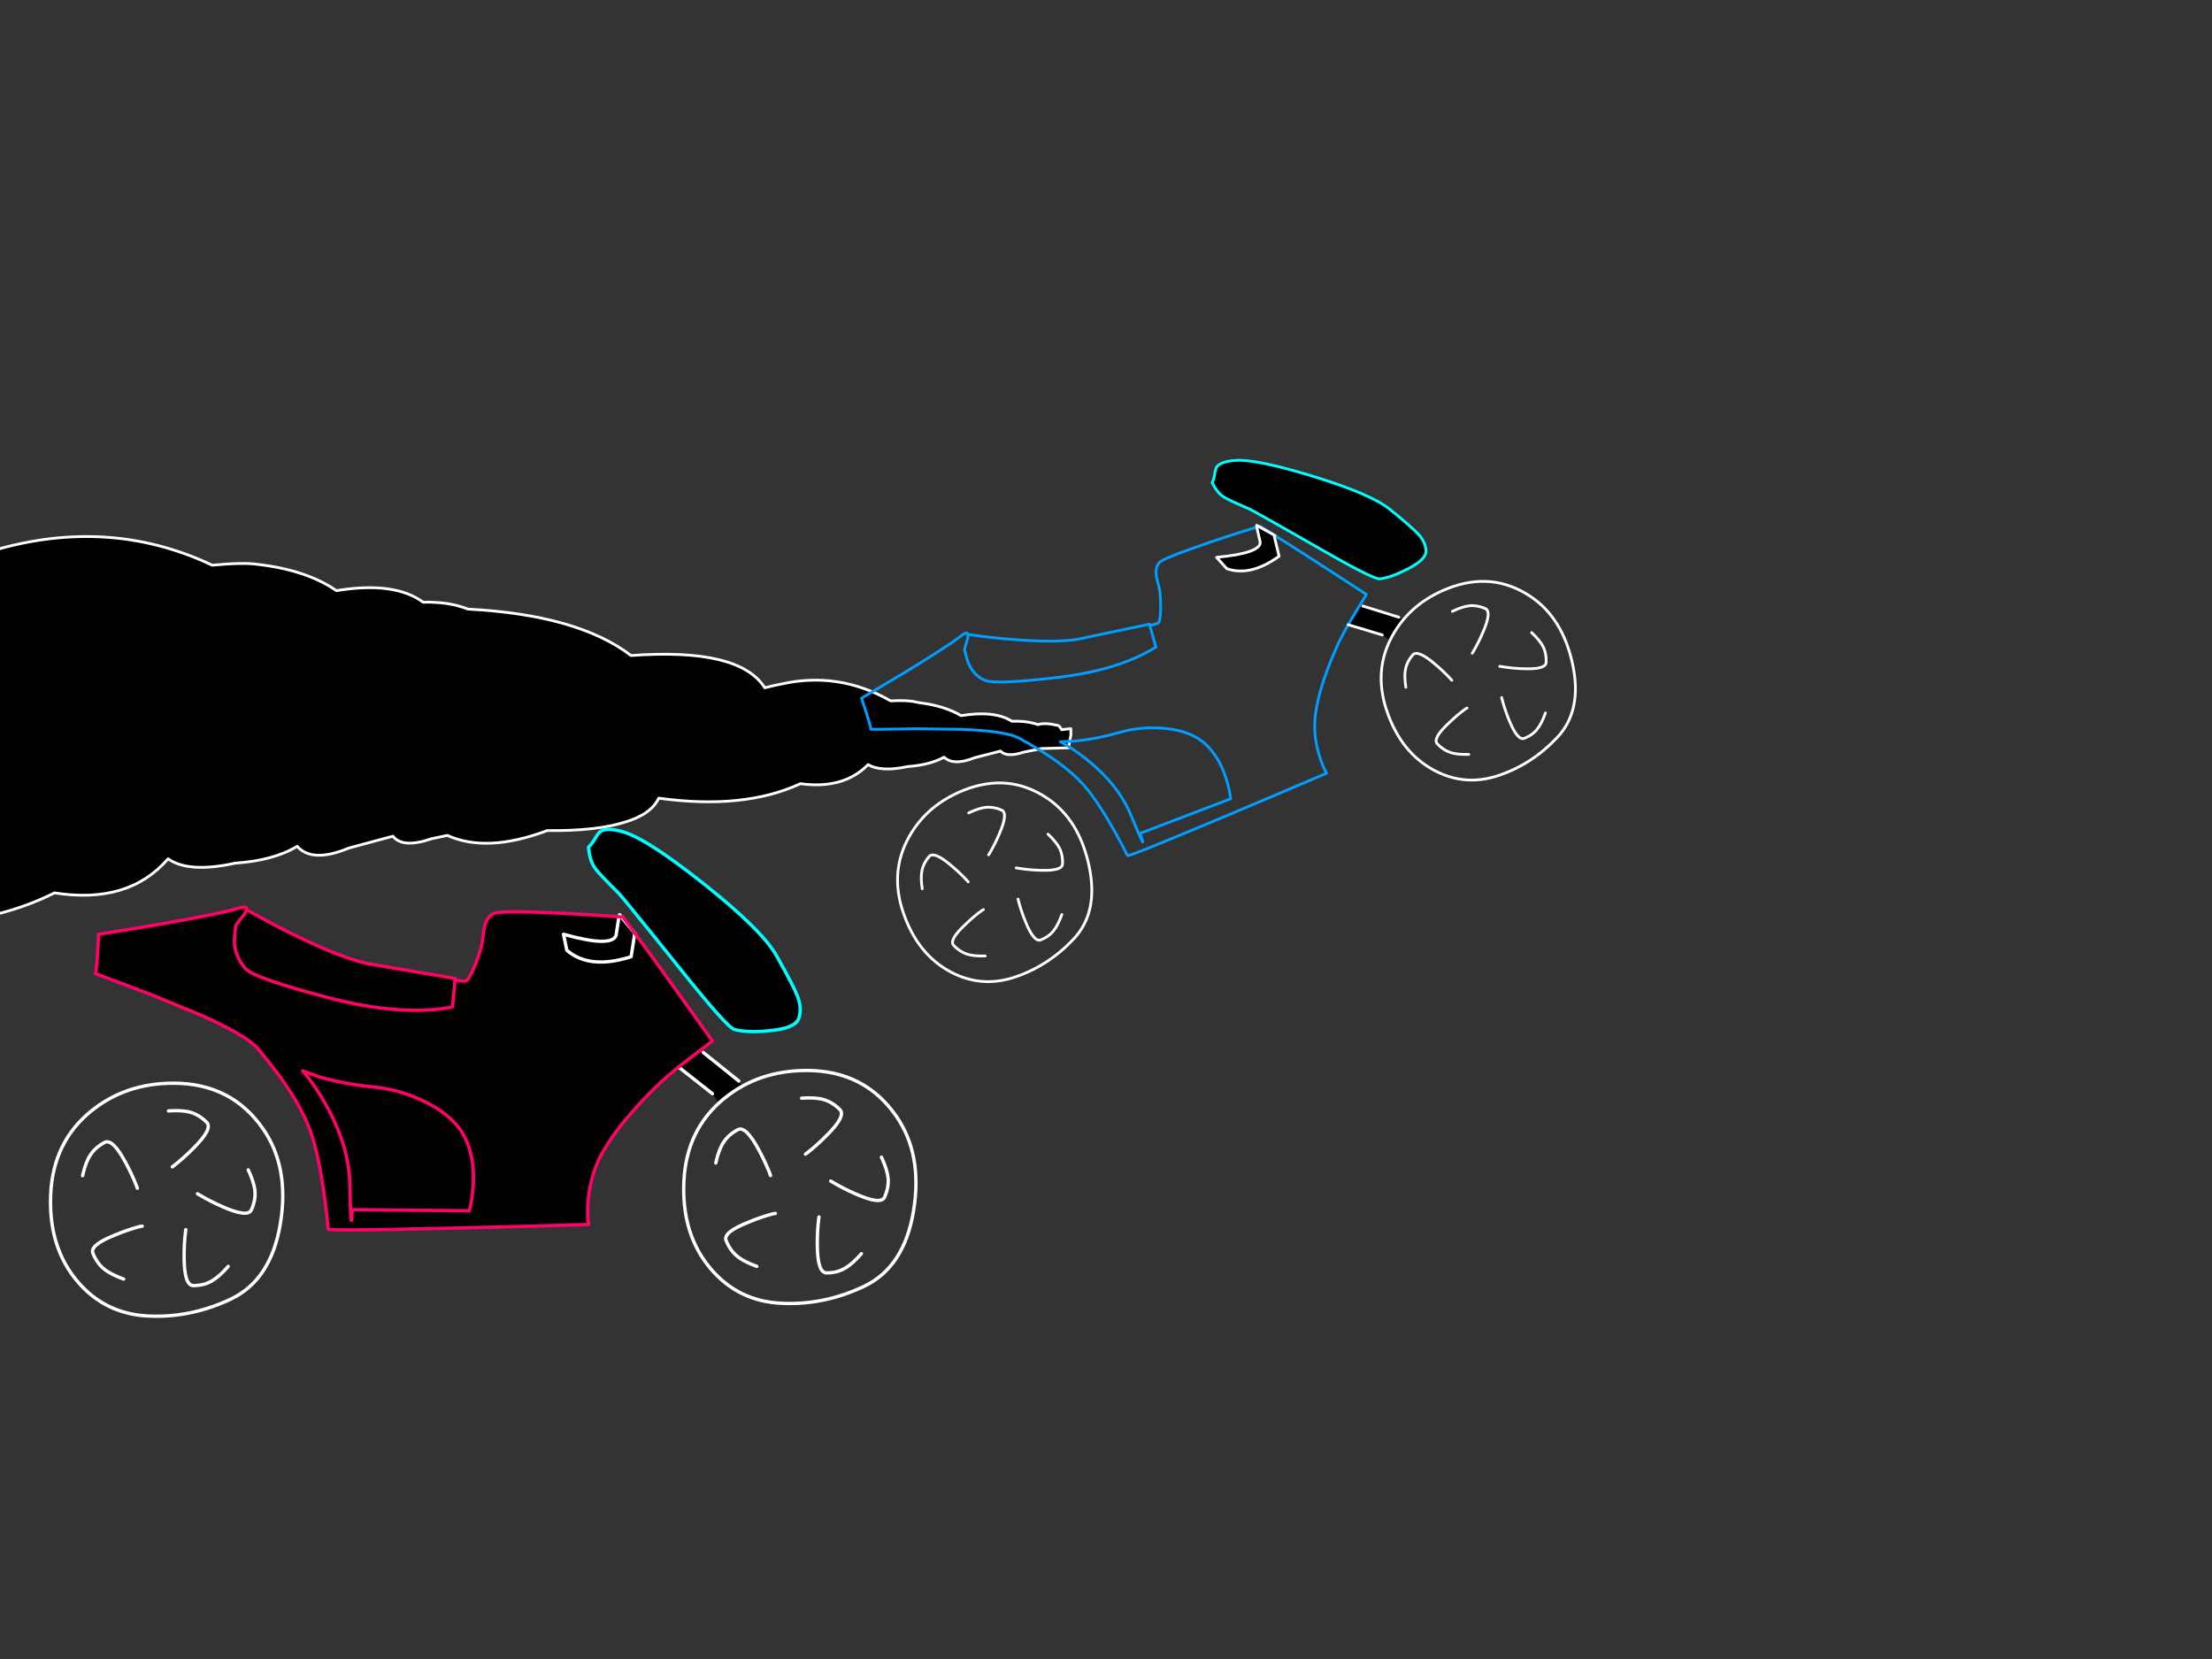 <?xml version="1.0" encoding="utf-8"?>
<svg id="EdithAnim11" image-rendering="inherit" baseProfile="basic" version="1.1" x="0px" y="0px" width="800" height="600" xmlns="http://www.w3.org/2000/svg" xmlns:xlink="http://www.w3.org/1999/xlink">
  <rect width="100%" height="100%" fill="#333333" stroke="none"/>
  <defs>
    <g id="Bike-Wheel" overflow="visible">
      <path id="Layer5_0_1_STROKES" stroke="#FFF" stroke-width="1" stroke-linejoin="round" stroke-linecap="round" fill="none" d="M2.05 -34.85Q-12.35 -34.85 -22.65 -26.45 -34 -17.2 -34.7 -1.55 -35.4 14.3 -26.6 24.6 -18.4 34.2 -5.6 34.85 7.15 35.5 19.2 29.8 31.25 24.1 34.05 7.25 36.85 -9.65 28.9 -21.15 19.4 -34.85 2.05 -34.85Z" test="Bike Wheel"/>
      <path id="Layer4_0_1_STROKES" stroke="#FFF" stroke-width="1" stroke-linejoin="round" stroke-linecap="round" fill="none" d="M.55 -26.55Q4.65 -26.85 7.1 -26.15 9.75 -25.4 12 -23.15 13.95 -21.25 8 -15.35 5.3 -12.6 2.25 -10.2 1.95 -10 1.7 -9.8M24.45 -8.9Q26.2 -5.15 26.45 -2.65 26.7 .1 25.4 3.05 24.35 5.5 16.7 2.1 13.2 .6 9.85 -1.4 9.5 -1.6 9.25 -1.75M18.45 20Q15.75 23.1 13.55 24.35 11.2 25.75 8 25.75 5.3 25.75 5.25 17.4 5.2 13.55 5.65 9.7 5.7 9.35 5.75 9M-25.15 -7.15Q-24.25 -11.2 -22.85 -13.3 -21.4 -15.6 -18.6 -17.1 -16.2 -18.45 -12.25 -11.05 -10.4 -7.65 -9 -4.1 -8.9 -3.7 -8.75 -3.4M-12.85 23.8Q-16.75 22.4 -18.7 20.8 -20.85 19.05 -22.05 16.1 -23.1 13.6 -15.3 10.55 -11.75 9.05 -8 8.05 -7.65 8 -7.3 7.95" test="Bike Wheel"/>
    </g>
  </defs>
  <g id="19_Motorbikesf67r1" overflow="visible">
    <g id="Smokef7r1">
      <path fill="#000" stroke="none" d="M76.74,204.407 Q38.167,186.164 -5.513,200.047 -18.281,174.357 -87.99,180.092 -120.963,150.431 -206.262,146.979 -206.262,246.965 -206.262,346.95 -180.95,368.904 -135.702,351.829 -74.729,353.723 -67.651,331.769 -14.473,340.099 19.709,322.92 46.5,327.15 60.791,310.594 68.183,315.862 85.028,312.177 99.095,311.191 107.472,306.079 112.938,312.229 126.199,306.702 134.173,304.574 142.103,302.42 145.552,306.935 156.125,303.328 158.992,302.757 161.77,302.134 176.106,308.596 197.879,300.396 215.709,300.577 225.924,297.36 235.511,294.531 238.244,288.666 268.976,292.922 289.495,283.424 305.13,285.578 313.956,276.522 318.57,279.298 328.247,277.248 336.356,276.652 341.418,273.849 344.868,277.093 352.528,274.031 357.188,272.837 361.847,271.643 364.087,274.031 370.18,272.032 373.495,271.384 376.81,270.709 381.693,270.579 386.532,270.449 386.532,269.593 386.935,267.673 387.114,266.791 387.293,265.908 387.293,264.715 387.293,263.521 385.636,263.728 383.933,263.91 383.216,262.483 382.634,262.379 377.796,261.237 375.421,262.068 371.344,260.666 365.968,260.848 359.652,256.852 347.6,258.824 341.642,255.295 332.727,254.179 331.876,253.997 330.98,253.867 328.381,253.167 322.109,253.478 303.383,242.787 282.775,247.354 279.728,247.925 276.592,248.755 267.453,234.223 228.208,237.078 209.034,222.39 169.252,220.288 162.352,217.563 153.034,217.797 142.64,210.168 121.674,213.619 110.832,206.145 93.181,204.121 88.343,203.343 76.74,204.407Z" test="Smoke" vector-effect="non-scaling-stroke" stroke-width="1"/>
      <path id="Layer1_0_1_STROKES" stroke="#FFF" stroke-width="1" stroke-linejoin="round" stroke-linecap="round" fill="none" d="M386.532,270.449 Q381.693,270.579 376.81,270.709 373.495,271.384 370.18,272.032 364.087,274.031 361.847,271.643 357.188,272.837 352.528,274.031 344.868,277.093 341.418,273.849 336.356,276.652 328.247,277.248 318.57,279.298 313.956,276.522 305.13,285.578 289.495,283.424 268.976,292.922 238.244,288.666 235.511,294.531 225.924,297.36 215.709,300.577 197.879,300.396 176.106,308.596 161.77,302.134 158.992,302.757 156.125,303.328 145.552,306.935 142.103,302.42 134.173,304.574 126.199,306.702 112.938,312.229 107.472,306.079 99.095,311.191 85.028,312.177 68.183,315.862 60.791,310.594 46.5,327.15 19.709,322.92 -14.473,340.099 -67.651,331.769 -74.729,353.723 -135.702,351.829 -180.95,368.904 -206.262,346.95 -206.262,246.965 -206.262,146.979 -120.963,150.431 -87.99,180.092 -18.281,174.357 -5.513,200.047 38.167,186.164 76.74,204.407 88.343,203.343 93.181,204.121 110.832,206.145 121.674,213.619 142.64,210.168 153.034,217.797 162.352,217.563 169.252,220.288 209.034,222.39 228.208,237.078 267.453,234.223 276.592,248.755 279.728,247.925 282.775,247.354 303.383,242.787 322.109,253.478 328.381,253.167 330.98,253.867 331.876,253.997 332.727,254.179 341.642,255.295 347.6,258.824 359.652,256.852 365.968,260.848 371.344,260.666 375.421,262.068 377.796,261.237 382.634,262.379 383.216,262.483 383.933,263.91 385.636,263.728 387.293,263.521 387.293,264.715 387.293,265.908 387.114,266.791 386.935,267.673 386.532,269.593 386.532,270.449Z" test="Smoke" vector-effect="non-scaling-stroke"/>
    </g>
    <g id="MotorBikeBluef7r1">
      <g id="BlueBikeContainer">
        <path fill="#000" stroke="none" d="M492.876,219.172 L491.961,218.62 487.586,225.926 499.954,229.651 502.274,231.316 Q505.38,227.133 507.454,224.283 L505.91,223.226 492.876,219.172 M455.775,196.129 Q455.874,200.064 440,201.568 L443.686,205.666 Q452.216,208.645 462.595,201.178 L460.745,193.474 455.25,190.428 Q454.86,190.528 454.516,190.609 L455.775,196.129 M474.598,172.181 Q454.152,165.942 446.698,166.513 440.914,166.963 439.834,169.268 439.58,169.851 439.264,171.64 438.994,173.411 438.422,174.55 440.155,178.271 442.837,179.901 444.798,181.062 451.778,184.061 452.736,184.495 457.319,187.09 457.381,187.103 457.384,187.118 463.823,190.694 477.161,198.345 496.734,209.599 499,209.352 502.825,208.974 508.818,205.917 515.677,202.466 515.721,199.441 515.776,196.305 512.935,193.181 510.832,190.84 502.777,184.29 495.83,178.646 474.598,172.181Z" test="BlueBikeContainer" vector-effect="non-scaling-stroke" stroke-width="1"/>
        <path id="Layer3_0_1_STROKES" stroke="#0FF" stroke-width="1" stroke-linejoin="round" stroke-linecap="round" fill="none" d="M438.422,174.55 Q438.994,173.411 439.264,171.64 439.58,169.851 439.834,169.268 440.914,166.963 446.698,166.513 454.152,165.942 474.598,172.181 495.83,178.646 502.777,184.29 510.832,190.84 512.935,193.181 515.776,196.305 515.721,199.441 515.677,202.466 508.818,205.917 502.825,208.974 499,209.352 496.734,209.599 477.161,198.345 463.823,190.694 457.417,187.132 457.381,187.103 457.343,187.08 452.736,184.495 451.778,184.061 444.798,181.062 442.837,179.901 440.155,178.271 438.422,174.55Z" test="BlueBikeContainer" vector-effect="non-scaling-stroke"/>
        <path id="Layer3_0_2_STROKES" stroke="#009EFF" stroke-width="1" stroke-linejoin="round" stroke-linecap="round" fill="none" d="M454.516,190.609 Q446.438,193.144 438.182,195.91 420.415,201.935 419.218,203.534 417.91,205.123 418.128,207.722 418.26,209.013 419.142,212.21 419.733,214.394 419.771,219.266 419.734,224.221 419.042,225.192 418.814,225.545 415.932,226.228 415.87,226.236 415.807,226.25 L416.536,228.648 Q417.401,231.53 418.056,234.011 404.981,242.271 382.686,244.977 360.372,247.637 356.381,246.093 352.39,244.549 350.419,240.223 349.795,238.911 348.833,235.101 348.77,234.803 349.488,232.534 350.234,230.2 350.099,229.447 350.086,229.348 350.058,229.275 349.7,228.191 346.864,230.506 342.809,233.712 326.822,243.441 318.787,248.268 311.59,252.496 315.268,263.615 314.942,263.743 314.617,263.872 332.212,263.552 348.859,263.821 349.128,263.823 364.12,264.528 368.569,266.965 372.27,269 375.377,270.892 375.738,271.126 376.145,271.341 378.845,273.017 381.064,274.561 385.057,277.339 388.15,280.15 389.046,280.925 389.849,281.737 391.685,283.538 393.142,285.328 399.666,293.446 407.78,309.425 408.018,310.029 443.941,294.872 461.864,287.335 479.78,279.64 478.667,277.768 477.599,274.644 475.416,268.415 475.479,262.161 475.553,255.526 478.884,245.569 481.195,238.752 484.125,232.551 484.192,232.31 484.323,232.098 485.449,229.775 487.586,225.926 L491.961,218.62 494.171,214.957 Q482.123,207.137 474.601,202.279 474.565,202.253 474.527,202.228 464.455,195.745 462.53,194.598 L461.106,193.708 M455.25,190.428 Q455.436,190.355 455.668,190.263 L460.745,193.474 M455.25,190.428 Q454.86,190.528 454.516,190.609 M350.099,229.447 Q359.334,230.807 367.831,231.383 382.004,232.465 389.722,231.199 L415.763,225.73 M383.465,268.246 L386.028,269.707 Q389.791,272.039 393.265,274.861 404.508,283.915 408.939,294.63 413.371,305.345 413.339,304.445 L412.354,301.396 445.078,288.893 Q444.734,285.699 443.494,281.729 441.014,273.791 436.02,269.151 430.961,264.483 421.984,263.505 412.96,262.545 404.966,264.886 396.908,267.198 388.756,268.043 L383.465,268.246Z" test="BlueBikeContainer" vector-effect="non-scaling-stroke"/>
        <path id="Layer3_0_3_STROKES" stroke="#FFF" stroke-width="1" stroke-linejoin="round" stroke-linecap="round" fill="none" d="M461.106,193.708 L460.745,193.474 462.595,201.178 Q452.216,208.645 443.686,205.666 L440,201.568 Q455.874,200.064 455.775,196.129 L454.516,190.609 454.482,189.978 455.25,190.428 460.745,193.474 M505.91,223.226 L492.876,219.172 M487.586,225.926 L499.954,229.651" test="BlueBikeContainer" vector-effect="non-scaling-stroke"/>
        <use xlink:href="#Bike-Wheel" transform="matrix(.93 -.366 .366 .93 534.45 246)"/>
        <use xlink:href="#Bike-Wheel" transform="matrix(.93 -.366 .366 .93 359.55 318.9)"/>
      </g>
    </g>
    <g id="MotorBikePinkf0r1">
      <path fill="#000" stroke="none" d="M84.804,341.261 Q85.106,346 88.911,350.502 92.716,354.005 118.99,360.891 145.264,367.716 163.626,364.213 163.988,361.132 164.29,357.508 L164.532,354.488 Q164.609,354.5 164.653,354.488 L164.713,353.884 133.003,348.509 Q123.762,346.516 108.3,339.026 98.998,334.617 89.213,329 89.032,329.906 87.16,332.201 85.348,334.436 85.287,334.798 84.683,339.509 84.804,341.261 M254.347,380.642 L253.562,379.615 245.408,385.896 257.669,395.56 259.541,398.46 Q264.887,395.129 268.48,392.842 L267.212,390.97 254.347,380.642 M222.818,338.301 Q221.187,342.771 203.792,337.878 L205,343.677 Q213.275,350.804 228.254,346 L229.583,337.516 224.751,331.657 Q224.268,331.597 223.845,331.536 L222.818,338.301 M203.792,337.878 Q221.187,342.771 222.818,338.301 L223.845,331.536 Q213.637,330.812 203.128,330.268 180.478,329.181 178.424,330.449 176.25,331.657 175.344,334.677 174.921,336.187 174.498,340.174 174.196,342.892 172.082,348.388 169.847,353.945 168.639,354.73 168.226,355.026 164.653,354.488 164.609,354.5 164.532,354.488 L164.29,357.508 Q163.988,361.132 163.626,364.213 145.264,367.716 118.99,360.891 92.716,354.005 88.911,350.502 85.106,346 84.804,341.261 84.683,339.509 85.287,334.798 85.348,334.436 87.16,332.201 89.032,329.906 89.213,329 89.243,328.882 89.213,328.758 89.321,327.41 85.106,328.758 79.126,330.57 56.839,334.436 45.665,336.308 35.699,337.878 34.914,352.012 34.491,352.012 34.068,352.012 54,359.441 72.603,367.112 72.905,367.233 89.455,374.662 93.381,379.373 96.642,383.299 99.3,386.802 99.602,387.225 99.964,387.648 101.598,389.838 102.984,391.816 103.067,391.963 103.105,392.057 103.625,392.774 104.072,393.446 107.333,398.339 109.568,402.869 110.232,404.137 110.776,405.406 112.044,408.244 112.89,410.902 116.635,422.922 118.688,444.484 118.688,444.813 126.963,444.786 127.039,444.817 127.084,444.786 138.613,444.784 165.8,444.122 167.763,444.076 169.726,444.001 191.264,443.517 212.852,442.854 212.429,440.256 212.61,436.27 212.912,428.297 215.751,421.291 218.771,413.862 226.925,404.137 232.542,397.493 238.582,391.816 238.764,391.574 239.005,391.393 241.3,389.279 245.408,385.896 L253.562,379.615 257.669,376.474 Q247.58,362.345 241.24,353.522 241.241,353.506 241.18,353.462 232.75,341.711 231.093,339.57 L229.885,337.939 229.583,337.516 228.254,346 Q213.275,350.804 205,343.677 L203.792,337.878 M154.989,399.124 Q164.653,404.198 168.277,411.687 171.84,419.116 171.116,429.143 170.753,434.156 169.726,437.901 L127.386,437.478 127.144,441.344 Q126.782,442.37 126.54,428.358 126.299,414.345 117.662,399.184 115.004,394.473 111.803,390.185 L109.447,387.286 115.608,389.52 Q125.151,392.178 135.238,393.144 145.264,394.05 154.989,399.124 M168.277,411.687 Q164.653,404.198 154.989,399.124 145.264,394.05 135.238,393.144 125.151,392.178 115.608,389.52 L109.447,387.286 111.803,390.185 Q115.004,394.473 117.662,399.184 126.299,414.345 126.54,428.358 126.782,442.37 127.144,441.344 L127.386,437.478 169.726,437.901 Q170.753,434.156 171.116,429.143 171.84,419.116 168.277,411.687 M254.588,319.698 Q234.354,303.632 225.717,300.974 219.013,298.92 216.778,301.034 216.234,301.578 215.087,303.45 214,305.323 212.852,306.35 213.154,311.302 215.449,314.322 217.14,316.497 223.664,322.96 224.549,323.872 228.556,328.818 228.62,328.861 228.616,328.879 234.276,335.751 245.891,350.26 262.924,371.582 265.581,372.306 270.051,373.575 278.144,372.79 287.386,371.944 288.775,368.562 290.224,365.058 288.412,360.287 287.084,356.723 280.923,345.791 275.608,336.368 254.588,319.698Z" test="RedBike container" stroke-width="1.208"/>
      <path id="Layer2_0_1_STROKES" stroke="#0FF" stroke-width="1.208" stroke-linejoin="round" stroke-linecap="round" fill="none" d="M212.852,306.35 Q214,305.323 215.087,303.45 216.234,301.578 216.778,301.034 219.013,298.92 225.717,300.974 234.354,303.632 254.588,319.698 275.608,336.368 280.923,345.791 287.084,356.723 288.412,360.287 290.224,365.058 288.775,368.562 287.386,371.944 278.144,372.79 270.051,373.575 265.581,372.306 262.924,371.582 245.891,350.26 234.276,335.751 228.647,328.909 228.62,328.861 228.586,328.818 224.549,323.872 223.664,322.96 217.14,316.497 215.449,314.322 213.154,311.302 212.852,306.35Z" test="RedBike container"/>
      <path id="Layer2_0_2_STROKES" stroke="#FFF" stroke-width="1.208" stroke-linejoin="round" stroke-linecap="round" fill="none" d="M229.583,337.516 L228.254,346 Q213.275,350.804 205,343.677 L203.792,337.878 Q221.187,342.771 222.818,338.301 L223.845,331.536 M229.885,337.939 L229.583,337.516 224.751,331.657 M223.845,331.536 L224.086,330.812 224.751,331.657 M267.212,390.97 L254.347,380.642 M245.408,385.896 L257.669,395.56" test="RedBike container"/>
      <path id="Layer2_0_3_STROKES" stroke="#FF0265" stroke-width="1.208" stroke-linejoin="round" stroke-linecap="round" fill="none" d="M223.845,331.536 Q213.637,330.812 203.128,330.268 180.478,329.181 178.424,330.449 176.25,331.657 175.344,334.677 174.921,336.187 174.498,340.174 174.196,342.892 172.082,348.388 169.847,353.945 168.639,354.73 168.226,355.026 164.683,354.519 164.609,354.5 164.532,354.488 L164.29,357.508 Q163.988,361.132 163.626,364.213 145.264,367.716 118.99,360.891 92.716,354.005 88.911,350.502 85.106,346 84.804,341.261 84.683,339.509 85.287,334.798 85.348,334.436 87.16,332.201 89.032,329.906 89.213,329 89.243,328.882 89.243,328.788 89.321,327.41 85.106,328.758 79.126,330.57 56.839,334.436 45.665,336.308 35.699,337.878 34.914,352.012 34.491,352.012 34.068,352.012 54,359.441 72.603,367.112 72.905,367.233 89.455,374.662 93.381,379.373 96.642,383.299 99.3,386.802 99.602,387.225 99.964,387.648 101.598,389.838 102.984,391.846 103.067,391.963 103.135,392.087 103.625,392.774 104.072,393.446 107.333,398.339 109.568,402.869 110.232,404.137 110.776,405.406 112.044,408.244 112.89,410.902 116.635,422.922 118.688,444.484 118.688,444.813 126.963,444.817 127.039,444.817 127.114,444.817 138.613,444.784 165.8,444.122 167.763,444.076 169.726,444.031 191.264,443.517 212.852,442.854 212.429,440.256 212.61,436.27 212.912,428.297 215.751,421.291 218.771,413.862 226.925,404.137 232.542,397.493 238.582,391.816 238.764,391.574 239.005,391.393 241.3,389.279 245.408,385.896 L253.562,379.615 257.669,376.474 Q247.58,362.345 241.27,353.552 241.241,353.506 241.21,353.462 232.75,341.711 231.093,339.57 L229.885,337.939 M223.845,331.536 Q224.268,331.597 224.751,331.657 224.992,331.657 225.294,331.657 L229.583,337.516 M89.213,329 Q98.998,334.617 108.3,339.026 123.762,346.516 133.003,348.509 L164.713,353.884 M111.803,390.185 Q115.004,394.473 117.662,399.184 126.299,414.345 126.54,428.358 126.782,442.37 127.144,441.344 L127.386,437.478 169.726,437.901 Q170.753,434.156 171.116,429.143 171.84,419.116 168.277,411.687 164.653,404.198 154.989,399.124 145.264,394.05 135.238,393.144 125.151,392.178 115.608,389.52 L109.477,387.286 111.803,390.185Z" test="RedBike container"/>
      <use xlink:href="#Bike-Wheel" transform="matrix(1.208 0 0 1.208 289.25 429.25)"/>
      <use xlink:href="#Bike-Wheel" transform="matrix(1.208 0 0 1.208 60.25 433.85)"/>
    </g>
  </g>
</svg>